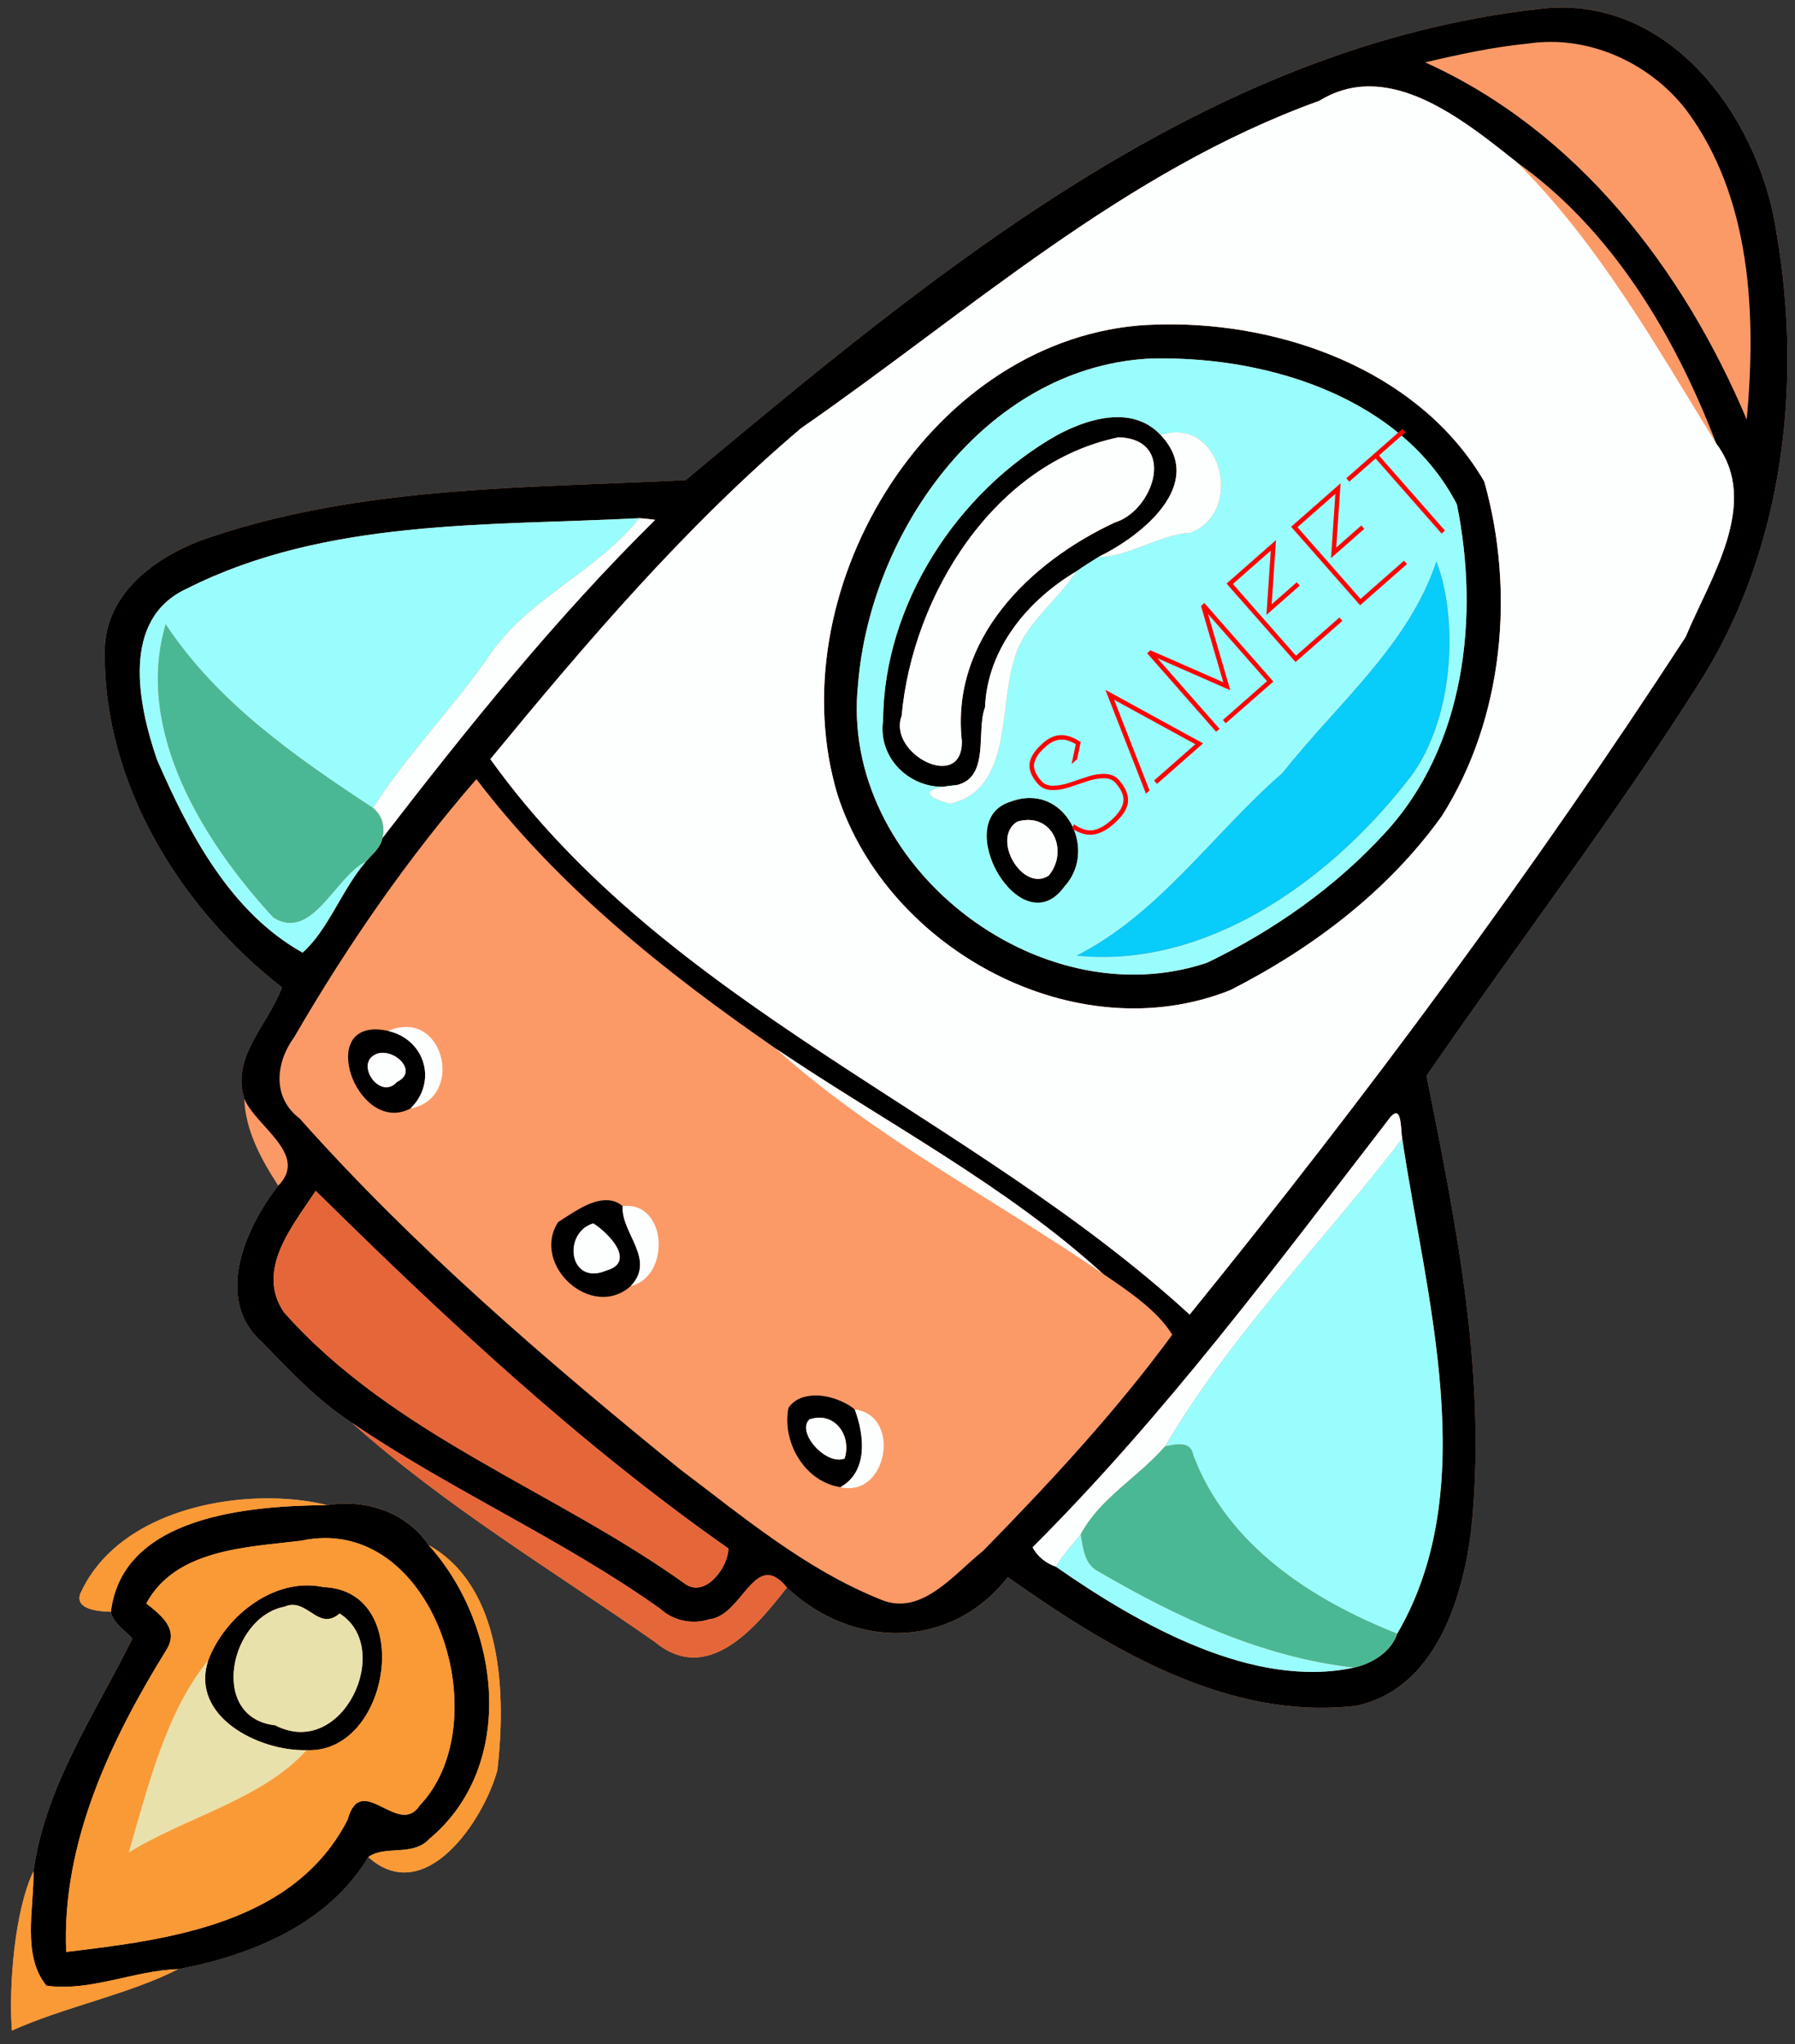<svg width="433" height="493" viewBox="0 0 433 493" fill="none" xmlns="http://www.w3.org/2000/svg">
<rect x="0" y="0" width="433" height="493" fill="#333333" stroke="none"/>
<g clip-path="url(#clip0)">
<path d="M377.11 1.816C375.23 1.8 373.31 1.909 371.35 2.15C290.53 11.19 225.44 65.7 165.41 115.77C127.28 117.73 88.021 117.12 51.35 129.34C38.63 133.38 25.089 142.58 25.259 157.39C25.039 189.14 43.47 218.989 68 238.109C64.81 247.059 55.67 254.729 58.93 264.959C59.17 272.669 63.029 279.609 67.109 285.929C59.089 296.199 51.54 313.409 63.291 323.759C70.001 330.699 76.74 337.82 84.88 343.12C107.25 363.14 133.421 378.8 158.021 396C170.741 406.49 182.39 392.41 189.81 382.85C205.67 397.76 229.33 397.991 243.11 380.341C267.35 397.501 296.07 415.001 327.13 411.371C345.83 407.431 352.59 386.421 354.8 369.821C358.91 332.761 351.37 295.641 344.12 259.451C365.72 228.021 388.98 197.691 409.44 165.451C430.04 133.551 434.91 93.32 428.59 56.411C424.81 30.189 405.34 2.051 377.11 1.817L377.11 1.816ZM65.37 361.346C47.857 361.148 26.914 367.53 19.336 384.374C18.056 388.264 24.055 388.604 26.745 388.694C27.285 391.524 30.165 393.063 31.925 395.153C22.935 413.303 10.865 430.764 8.075 451.264C3.505 460.794 2.076 479.074 2.866 489.684C15.576 483.954 31.056 480.964 42.996 474.864C60.676 471.554 79.167 463.963 88.837 447.853C102.607 460.163 116.746 438.855 119.976 426.884C122.046 408.944 121.447 382.753 103.387 372.603C99.007 366.144 91.802 362.814 84.201 362.613C82.447 362.566 80.672 362.687 78.905 362.974C74.909 361.972 70.275 361.401 65.371 361.346L65.37 361.346Z" fill="#FC9A67"/>
<path d="M377.11 1.816C375.23 1.8 373.31 1.909 371.35 2.15C290.53 11.19 225.44 65.7 165.41 115.77C127.28 117.73 88.021 117.12 51.35 129.34C38.63 133.38 25.089 142.58 25.259 157.39C25.039 189.14 43.47 218.989 68 238.109C64.81 247.059 55.67 254.729 58.93 264.959C61.66 271.639 74.62 278.449 67.109 285.929C59.089 296.199 51.54 313.409 63.291 323.759C70.001 330.699 76.74 337.82 84.88 343.12C108.83 359.43 135.56 371.119 159.21 387.929C162.43 390.879 166.92 391.819 171.08 390.509C179.18 389.669 182.09 373.25 189.81 382.849C205.67 397.759 229.33 397.99 243.11 380.34C267.35 397.5 296.07 415 327.13 411.37C345.83 407.43 352.59 386.42 354.8 369.82C358.91 332.76 351.37 295.64 344.12 259.45C365.72 228.02 388.98 197.69 409.44 165.45C430.04 133.55 434.91 93.319 428.59 56.41C424.81 30.188 405.34 2.05 377.11 1.816L377.11 1.816ZM374.01 10.103C386.603 10.087 398.923 16.456 406.649 26.37C422.519 47.53 423.678 75.87 421.358 101.2C406.028 64.87 380.449 31.601 343.789 15.041C351.969 13.121 360.228 11.32 368.608 10.51C370.406 10.239 372.211 10.106 374.01 10.104L374.01 10.103ZM330.933 20.848C343.654 21.176 356.216 31.472 365.899 39.129C388.849 55.389 404.1 81.039 413.99 106.949C424.83 121.319 412.46 139.498 406.62 153.608C369.77 210.248 329.499 264.608 286.98 317.018C233.96 268.468 161.07 242.767 118.29 183.078C141.48 154.898 165.349 126.908 193.259 103.258C233.749 75.188 271.079 41.318 318.259 24.308C322.434 21.736 326.693 20.738 330.934 20.847L330.933 20.848ZM283.489 78.228C280.509 78.193 277.553 78.284 274.639 78.5C223.029 83.06 187.448 143.7 202.098 191.87C214.278 229.11 259.517 253.67 296.807 238.77C316.537 228.73 334.827 214.93 347.807 196.8C362.747 173.25 365.507 142.59 358.047 116.13C343.227 90.7 312.287 78.568 283.487 78.228L283.489 78.228ZM279.259 86.447C306.494 86.12 338.214 96.121 351.428 121.61C356.928 148.61 353.479 180.001 333.989 200.991C322.049 214.031 307.098 224.49 291.198 232.16C250.418 245.89 202.428 208.381 206.968 165.191C209.848 128.411 237.358 89.05 276.638 86.51C277.507 86.478 278.38 86.458 279.259 86.447L279.259 86.447ZM269.469 100.6C264.499 100.629 259.258 102.64 254.983 104.94C230.943 118.53 213.183 145.799 213.033 173.679C211.533 183.709 221.103 191.689 230.783 189.329C238.853 187.459 235.423 176.32 237.613 170.59C238.173 156.45 247.913 144.759 259.633 137.799C261.433 136.519 263.313 135.369 265.183 134.199C275.453 129.199 291.104 116.649 279.994 104.919C277.036 101.752 273.334 100.576 269.469 100.599L269.469 100.6ZM269.874 105.459C283.944 105.949 278.414 123.119 268.904 126.009C248.344 135.629 229.314 154.13 232.034 178.77C232.164 191.09 214.074 181.841 217.504 172.641C220.104 143.651 239.784 111.61 269.874 105.46L269.874 105.459ZM154.204 124.969C155.484 125.029 156.765 125.189 158.045 125.369C134.025 149.069 112.844 175.428 92.254 202.108C91.764 204.568 89.774 205.989 88.274 207.779C82.544 214.369 79.204 224.249 72.994 229.729C55.614 220.039 45.574 200.929 37.874 183.179C33.284 169.839 29.074 149.269 45.094 141.949C78.615 125.029 117.704 126.849 154.204 124.969L154.204 124.969ZM114.924 187.889C134.714 213.899 160.434 234.429 187.144 252.869C213.484 270.659 242.404 285.659 265.944 307.089C271.904 311.159 279.204 315.968 282.774 321.878C269.164 340.438 253.244 357.588 237.094 374.058C230.244 379.468 222.253 389.988 212.413 385.728C194.353 378.498 179.213 365.769 163.833 354.169C131.603 327.989 99.914 300.788 72.274 269.728C65.564 264.668 66.503 256.169 70.983 250.089C83.713 228.139 98.284 207.019 114.924 187.889H114.924ZM248.394 192.438C246.945 192.44 245.401 192.718 243.785 193.328C228.915 197.828 246.295 228.369 256.785 213.789C264.012 205.923 258.538 192.421 248.394 192.437V192.438ZM247.672 197.753C254.598 197.453 257.425 205.831 252.975 211.169C246.635 215.289 238.985 202.14 245.396 198.139C246.196 197.91 246.956 197.784 247.672 197.753V197.753ZM90.602 248.253C76.892 248.208 86.771 273.686 99.015 267.33C105.575 260.94 102.615 250.699 93.665 248.619C92.535 248.372 91.516 248.257 90.602 248.254V248.253ZM92.761 253.903C96.501 254.22 100.35 258.705 95.776 260.898C91.846 265.378 85.806 256.98 90.296 254.43C91.042 253.98 91.899 253.83 92.761 253.903V253.903ZM336.672 268.483C338.142 268.315 337.932 272.979 338.257 274.58C343.957 312.99 357.658 358.759 337.048 393.97C335.638 398.29 331.018 401.191 326.728 402.131C302.518 407.411 275.127 392.051 254.737 377.831C252.377 377.001 250.247 375.401 249.107 373.131C280.977 341.331 307.917 305.04 335.357 269.471C335.903 268.82 336.332 268.524 336.671 268.485L336.672 268.483ZM76.162 287.183C107.411 318.003 139.673 348.152 175.703 373.422C175.743 377.862 170.103 385.502 165.244 381.943C133.594 359.313 94.834 346.143 68.504 316.473C61.553 306.273 70.633 295.574 76.163 287.184L76.162 287.183ZM146.36 289.428C142.27 289.352 137.667 292.813 134.621 294.733C128.031 305.033 142.741 318.512 152.161 310.142C158.321 303.682 149.801 297.422 150.201 290.872C149.029 289.872 147.722 289.454 146.359 289.428L146.36 289.428ZM143.122 295.033C146.702 297.293 153.622 304.283 146.242 306.413C137.192 310.153 135.662 297.274 143.122 295.033ZM196.78 336.527C194.138 336.516 191.681 337.363 190.202 339.502C188.572 347.782 194.113 357.342 202.743 358.652C209.493 354.842 208.532 346.112 206.202 339.902C203.879 337.973 200.177 336.541 196.78 336.527H196.78ZM197.483 341.891C202.325 341.765 205.301 346.895 203.761 351.733C199.241 353.523 191.992 345.314 195.302 342.284C196.062 342.035 196.791 341.909 197.483 341.891L197.483 341.891ZM84.203 362.621C82.449 362.575 80.674 362.695 78.908 362.982C60.377 363.122 29.548 365.442 26.748 388.702C27.288 391.532 30.168 393.072 31.927 395.162C22.938 413.312 10.867 430.773 8.078 451.273C8.248 460.103 5.187 471.522 11.207 478.862C21.747 480.362 32.358 475.203 42.998 474.873C60.678 471.563 79.169 463.972 88.839 447.862C92.829 444.902 99.538 447.782 103.478 443.552C124.868 425.782 120.759 391.821 103.389 372.611C99.01 366.152 91.804 362.822 84.203 362.621V362.621ZM78.391 370.918C106.296 370.836 119.483 416.193 101.249 435.402C96.079 443.272 87.119 426.923 83.849 438.843C70.989 463.913 40.899 467.773 15.969 470.723C14.839 444.503 26.668 419.663 40.128 397.903C43.328 392.873 38.728 389.403 35.288 386.694C42.328 373.604 59.498 373.143 72.618 371.563C74.605 371.132 76.53 370.925 78.39 370.919L78.391 370.918ZM73.653 382.338C63.383 382.596 53.757 391.069 50.248 400.361C45.728 414.011 62.548 422.381 73.948 422.061C94.178 423.021 100.318 383.622 78.078 382.752C76.6 382.432 75.12 382.301 73.653 382.338L73.653 382.338ZM70.53 387.029C74.736 386.978 77.351 393.04 81.919 389.112C95.159 397.432 82.608 424.493 66.399 416.073C50.279 414.273 55.389 389.983 68.619 387.473C69.295 387.169 69.929 387.036 70.53 387.029L70.53 387.029Z" fill="black"/>
<path d="M330.93 20.848C326.69 20.739 322.43 21.736 318.255 24.309C271.075 41.319 233.745 75.189 193.255 103.259C165.345 126.909 141.476 154.899 118.286 183.079C161.066 242.769 233.956 268.47 286.976 317.019C329.496 264.609 369.767 210.249 406.616 153.609C412.456 139.499 424.826 121.32 413.986 106.95C399.426 83.35 385.806 59.02 365.906 39.13C356.226 31.472 343.666 21.177 330.936 20.848L330.93 20.848ZM283.486 78.228C312.289 78.567 343.228 90.7 358.045 116.13C365.505 142.59 362.744 173.25 347.804 196.8C334.824 214.93 316.534 228.73 296.804 238.77C259.514 253.67 214.275 229.11 202.095 191.87C187.445 143.7 223.025 83.06 274.635 78.5C277.549 78.284 280.505 78.193 283.485 78.228L283.486 78.228ZM283.844 104.259C282.64 104.256 281.352 104.464 279.986 104.92C291.096 116.65 275.445 129.2 265.175 134.2C271.005 134.79 280.165 128.76 287.205 128.48C299.149 123.939 295.481 104.287 283.844 104.26L283.844 104.259ZM269.866 105.459C239.776 111.609 220.096 143.65 217.496 172.64C214.066 181.84 232.156 191.09 232.026 178.77C229.306 154.13 248.336 135.629 268.896 126.009C278.406 123.119 283.936 105.949 269.866 105.459L269.866 105.459ZM154.196 124.969C143.736 138.139 126.947 144.428 117.637 158.658C108.937 171.108 98.157 182.049 89.967 194.839C92.207 196.649 92.897 199.358 92.246 202.108C112.837 175.428 134.018 149.069 158.038 125.369C156.758 125.189 155.477 125.029 154.197 124.969L154.196 124.969ZM259.626 137.799C247.906 144.759 238.166 156.45 237.606 170.59C235.416 176.32 238.846 187.459 230.776 189.329C223.526 189.939 221.366 191.7 229.156 193.84C244.126 190.52 240.986 170.97 244.526 159.57C246.766 150.5 254.916 145.23 259.626 137.8V137.799ZM247.663 197.754C246.946 197.785 246.187 197.91 245.386 198.14C238.976 202.14 246.626 215.29 252.966 211.17C257.416 205.832 254.588 197.455 247.663 197.754V197.754ZM98.283 247.66C96.88 247.609 95.329 247.901 93.65 248.629C102.6 250.709 105.56 260.95 99 267.34C110.664 265.17 108.103 248.016 98.283 247.66V247.66ZM187.131 252.869C210.991 274.299 239.631 289.079 265.931 307.089C242.391 285.659 213.471 270.659 187.131 252.869ZM92.747 253.913C91.884 253.84 91.027 253.99 90.281 254.44C85.791 256.99 91.831 265.389 95.761 260.909C100.335 258.715 96.486 254.23 92.747 253.913V253.913ZM336.657 268.493C336.317 268.532 335.888 268.829 335.343 269.479C307.903 305.049 280.963 341.34 249.093 373.139C250.233 375.409 252.362 377.009 254.722 377.839C256.382 374.969 258.622 372.529 260.702 369.989C265.402 361.249 274.642 356.188 281.022 348.808C297.032 321.678 319.282 299.389 338.242 274.589C337.917 272.989 338.127 268.324 336.656 268.492L336.657 268.493ZM151.167 290.803C150.851 290.807 150.527 290.829 150.192 290.87C149.792 297.42 158.311 303.68 152.151 310.14C161.616 307.854 160.954 290.674 151.167 290.802L151.167 290.803ZM143.112 295.031C135.652 297.271 137.182 310.151 146.232 306.411C153.612 304.281 146.692 297.292 143.112 295.031ZM206.182 339.901C208.512 346.111 209.473 354.841 202.723 358.651C214.083 361.281 217.562 341.291 206.182 339.901ZM197.463 341.89C196.772 341.909 196.042 342.034 195.282 342.283C191.972 345.313 199.222 353.523 203.742 351.733C205.282 346.894 202.305 341.764 197.463 341.89L197.463 341.89Z" fill="#FDFEFE"/>
<path d="M279.26 86.447C278.381 86.458 277.508 86.478 276.64 86.51C237.36 89.049 209.85 128.411 206.97 165.191C202.43 208.381 250.42 245.89 291.2 232.16C307.1 224.49 322.051 214.031 333.991 200.991C353.481 180.001 356.93 148.61 351.43 121.61C338.22 96.121 306.5 86.12 279.26 86.447L279.26 86.447ZM269.47 100.6C273.336 100.577 277.037 101.753 279.995 104.92C294.565 100.06 300.394 123.469 287.214 128.479C280.174 128.759 271.014 134.79 265.184 134.2C263.314 135.37 261.434 136.52 259.634 137.8C254.924 145.23 246.774 150.5 244.534 159.57C240.994 170.97 244.133 190.52 229.164 193.84C222.697 192.063 223.101 190.55 227.568 189.738C219.11 189.879 211.702 182.591 213.035 173.679C213.185 145.799 230.944 118.53 254.984 104.94C259.259 102.639 264.5 100.629 269.47 100.599L269.47 100.6ZM227.568 189.739C228.629 189.721 229.705 189.593 230.784 189.33C229.552 189.433 228.482 189.573 227.568 189.739ZM154.198 124.969C117.698 126.849 78.609 125.029 45.088 141.949C29.068 149.269 33.278 169.839 37.868 183.179C45.568 200.929 55.608 220.039 72.988 229.729C79.198 224.249 82.537 214.369 88.268 207.779C80.978 211.149 75.288 227.199 65.938 221.249C48.978 202.889 32.398 176.1 39.968 150.54C52.448 169.45 71.048 182.38 89.968 194.84C98.158 182.05 108.938 171.109 117.638 158.659C126.948 144.429 143.737 138.14 154.197 124.97L154.198 124.969ZM346.488 135.408C351.778 148.738 351.177 174.529 338.977 188.969C320.417 212.519 290.947 233.658 259.707 230.458C279.707 220.318 292.718 200.849 309.388 186.389C322.288 169.989 339.758 155.678 346.488 135.408H346.488ZM248.386 192.438C258.53 192.421 264.004 205.923 256.777 213.79C246.287 228.37 228.907 197.829 243.777 193.329C245.393 192.719 246.937 192.441 248.386 192.438V192.438ZM338.246 274.588C319.286 299.388 297.036 321.677 281.026 348.807C283.716 348.287 287.256 347.367 287.876 351.027C296.096 372.657 316.367 385.817 337.037 393.977C357.647 358.767 343.946 312.998 338.246 274.587L338.246 274.588ZM260.705 369.988C258.625 372.528 256.385 374.968 254.725 377.838C275.115 392.058 302.506 407.418 326.716 402.138C304.656 399.728 283.966 390.058 264.986 378.968C261.596 377.318 261.245 373.268 260.705 369.988L260.705 369.988Z" fill="#9AFDFD"/>
<path d="M346.49 135.41C351.78 148.74 351.18 174.53 338.98 188.97C320.42 212.52 290.95 233.66 259.71 230.46C279.71 220.32 292.72 200.85 309.39 186.39C322.29 169.99 339.76 155.68 346.49 135.41V135.41Z" fill="#08CCFA"/>
<path d="M39.97 150.54C32.4 176.1 48.98 202.889 65.94 221.249C75.29 227.199 80.98 211.149 88.27 207.779C89.77 205.989 91.76 204.569 92.25 202.109C92.9 199.359 92.21 196.65 89.97 194.84C71.05 182.38 52.45 169.45 39.97 150.54V150.54ZM284.73 348.31C283.543 348.274 282.204 348.578 281.027 348.805C274.647 356.185 265.407 361.246 260.707 369.986C261.247 373.266 261.598 377.316 264.988 378.966C283.968 390.056 304.658 399.726 326.718 402.136C331.008 401.196 335.628 398.295 337.038 393.975C316.368 385.815 296.097 372.655 287.877 351.025C287.528 348.966 286.256 348.356 284.73 348.31L284.73 348.31Z" fill="#4AB895"/>
<path d="M76.159 287.19C70.629 295.58 61.55 306.279 68.5 316.479C94.83 346.149 133.591 359.319 165.241 381.949C170.101 385.509 175.74 377.869 175.7 373.429C139.67 348.159 107.409 318.01 76.159 287.19L76.159 287.19ZM84.879 343.12C107.249 363.14 133.42 378.8 158.02 396C170.74 406.49 182.389 392.41 189.809 382.85C182.089 373.25 179.179 389.669 171.079 390.509C166.919 391.819 162.429 390.88 159.209 387.93C135.559 371.12 108.829 359.431 84.879 343.121V343.12Z" fill="#E56739"/>
<path d="M65.375 361.35C47.862 361.152 26.919 367.534 19.341 384.378C18.061 388.268 24.06 388.608 26.75 388.698C29.55 365.438 60.379 363.118 78.909 362.978C74.913 361.976 70.278 361.406 65.375 361.35L65.375 361.35ZM78.392 370.914C76.532 370.92 74.606 371.127 72.62 371.558C59.5 373.138 42.33 373.599 35.29 386.689C38.73 389.399 43.329 392.868 40.129 397.898C26.669 419.658 14.84 444.498 15.97 470.718C40.9 467.768 70.99 463.908 83.85 438.838C87.12 426.918 96.08 443.267 101.25 435.397C119.484 416.188 106.298 370.83 78.392 370.913L78.392 370.914ZM103.39 372.608C120.76 391.818 124.869 425.779 103.479 443.549C99.539 447.779 92.83 444.898 88.84 447.858C102.61 460.168 116.749 438.86 119.979 426.889C122.049 408.949 121.45 382.758 103.39 372.608L103.39 372.608ZM73.654 382.335C75.121 382.298 76.602 382.429 78.079 382.749C100.319 383.619 94.179 423.018 73.949 422.058C63.539 433.798 44.478 438.409 31.058 446.739C35.638 431.129 39.999 412.808 50.249 400.358C53.758 391.065 63.384 382.593 73.654 382.335L73.654 382.335ZM8.079 451.269C3.509 460.799 2.08 479.079 2.87 489.689C15.58 483.959 31.06 480.968 43 474.869C32.36 475.199 21.749 480.358 11.209 478.858C5.189 471.518 8.249 460.099 8.079 451.269L8.079 451.269Z" fill="#FA9A36"/>
<path d="M70.531 387.03C69.93 387.037 69.296 387.17 68.62 387.474C55.39 389.984 50.28 414.274 66.4 416.074C82.61 424.494 95.16 397.433 81.92 389.113C77.352 393.042 74.737 386.979 70.531 387.03L70.531 387.03ZM50.25 400.36C40 412.81 35.639 431.131 31.059 446.741C44.479 438.411 63.54 433.8 73.95 422.06C62.55 422.38 45.73 414.01 50.25 400.36V400.36Z" fill="#E9E1AC"/>
<path d="M250.372 189.042C248.834 187.293 248.167 185.643 248.368 184.092C248.57 182.54 249.662 180.893 251.645 179.15C253.033 177.93 254.467 177.307 255.948 177.284C257.429 177.26 259.009 177.82 260.687 178.965L259.836 183.069L258.512 184.233L259.506 179.476C258.066 178.601 256.771 178.238 255.622 178.385C254.492 178.516 253.403 179.042 252.358 179.961C251.637 180.595 251.064 181.179 250.638 181.712C250.231 182.23 249.894 182.847 249.627 183.561C249.362 184.241 249.357 184.98 249.612 185.779C249.867 186.577 250.39 187.427 251.183 188.329C251.88 189.122 252.859 189.508 254.118 189.487C255.396 189.45 256.748 189.188 258.174 188.701C259.599 188.215 261.033 187.737 262.475 187.268C263.934 186.784 265.333 186.576 266.672 186.645C268.029 186.699 269.112 187.185 269.92 188.104C271.505 189.906 272.235 191.645 272.11 193.321C272.004 194.981 270.869 196.761 268.706 198.663C266.94 200.216 265.243 201.085 263.616 201.269C261.972 201.436 260.304 200.938 258.61 199.774L259.082 198.784C260.726 199.927 262.234 200.407 263.606 200.223C264.981 200.005 266.443 199.215 267.993 197.852C269.723 196.331 270.71 194.872 270.953 193.476C271.213 192.064 270.599 190.511 269.109 188.817C268.412 188.024 267.424 187.646 266.147 187.683C264.887 187.704 263.535 187.966 262.091 188.468C260.666 188.955 259.232 189.432 257.79 189.901C256.349 190.37 254.95 190.577 253.593 190.524C252.254 190.455 251.18 189.961 250.372 189.042ZM278.395 188.226L288.344 179.479L268.754 168.756L277.297 190.63L276.432 191.391L266.662 166.377L290.22 179.267L279.108 189.037L278.395 188.226ZM294.992 173.633L305.644 164.267L291.405 148.073L296.78 166.453L279.215 158.743L294.191 175.776L293.357 176.462L276.717 157.537L277.528 156.824L295.092 164.533L289.718 146.153L290.505 145.413L307.169 164.365L295.682 174.417L294.992 173.633ZM313.527 141.229L305.498 148.29L306.544 132.797L297.406 140.831L312.62 158.134L323.11 148.911L323.823 149.722L312.522 159.658L295.882 140.733L307.805 130.25L306.758 145.743L312.814 140.418L313.527 141.229ZM329.104 127.533L321.075 134.593L322.121 119.1L312.983 127.135L328.197 144.438L338.687 135.215L339.4 136.026L328.099 145.962L311.459 127.037L323.382 116.554L322.335 132.047L328.391 126.722L329.104 127.533ZM338.283 103.452L338.996 104.263L332.643 109.849L348.57 127.963L347.758 128.676L331.832 110.562L325.478 116.149L324.765 115.338L338.283 103.452Z" fill="#FF0000"/>
</g>
<defs>
<clipPath id="clip0">
<rect width="433" height="493" fill="white"/>
</clipPath>
</defs>
</svg>
